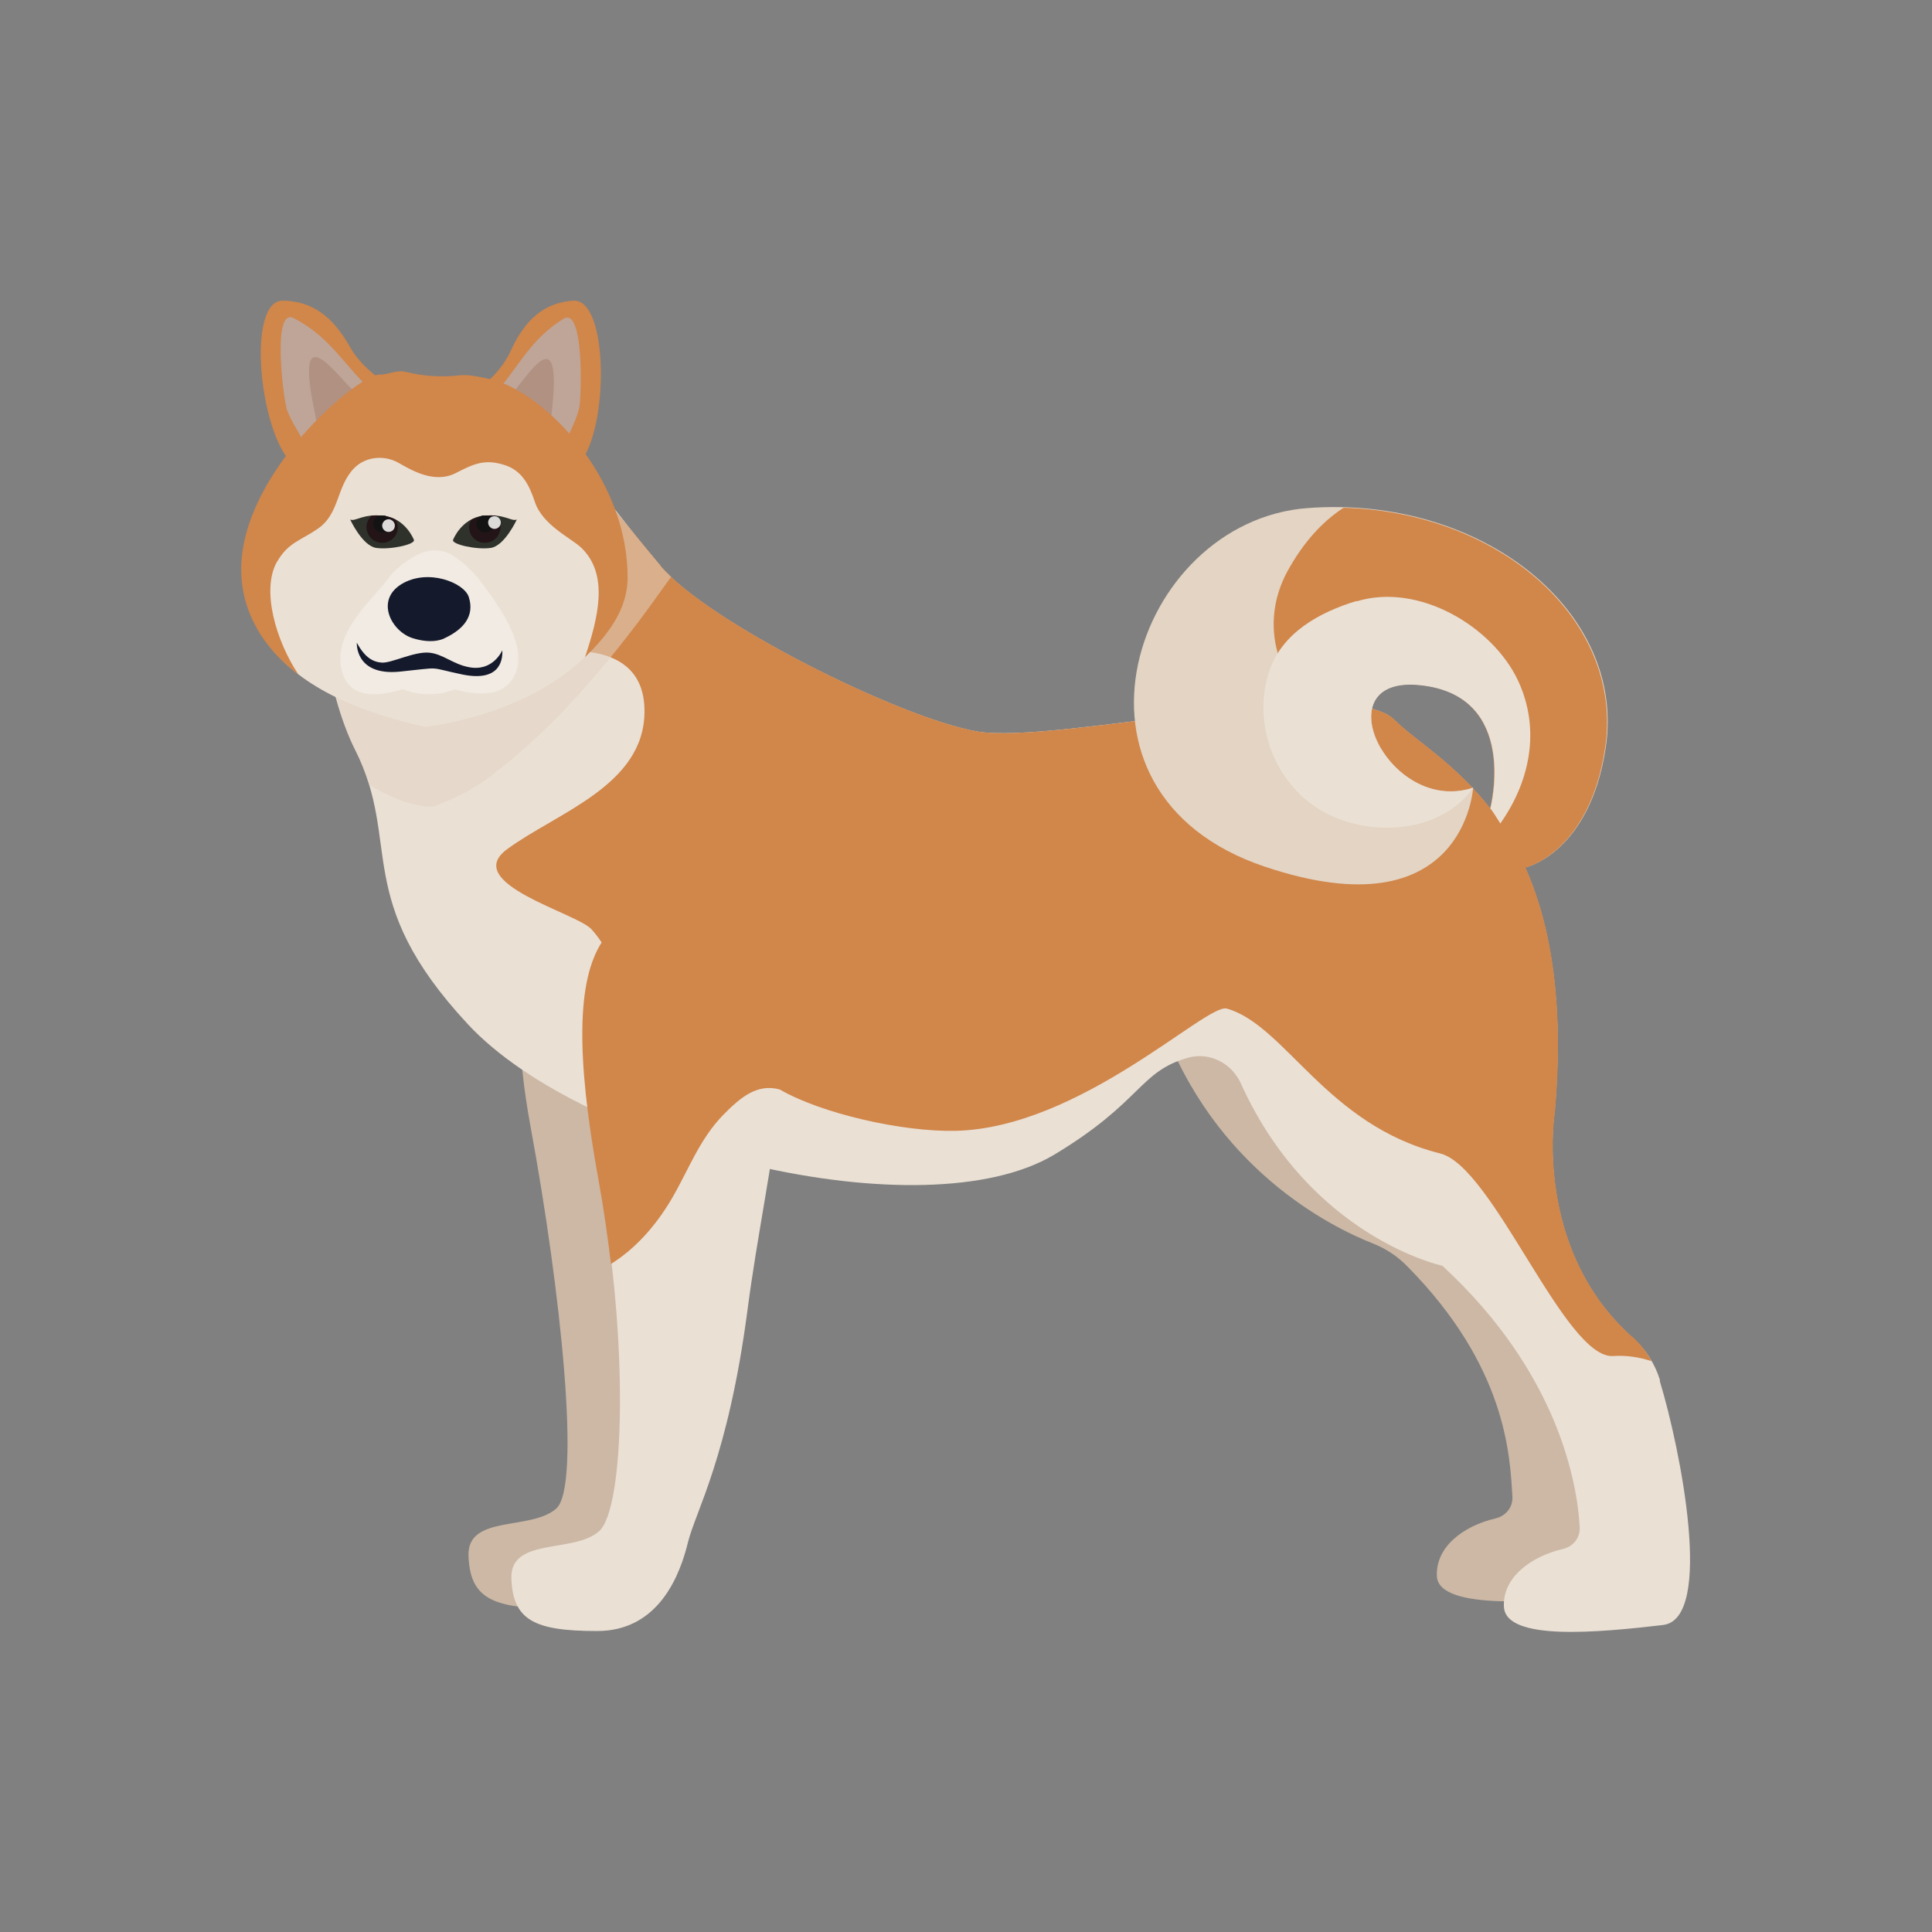<?xml version="1.0" encoding="UTF-8"?>
<svg xmlns="http://www.w3.org/2000/svg" viewBox="0 0 64 64">
  <rect x="0" y="0" width="64" height="64" fill="#808080" stroke="none"/>
  <defs>
    <style>
      .cls-1 {
        fill: #141313;
      }

      .cls-2 {
        fill: #2e322b;
      }

      .cls-3, .cls-4 {
        fill: #eae0d4;
      }

      .cls-3, .cls-5 {
        mix-blend-mode: multiply;
      }

      .cls-6 {
        isolation: isolate;
      }

      .cls-7 {
        fill: #e3d4c3;
      }

      .cls-8 {
        fill: #bea598;
      }

      .cls-9 {
        fill: #14192c;
      }

      .cls-10 {
        fill: #d1864a;
      }

      .cls-5 {
        fill: #e2d2c0;
        opacity: .55;
      }

      .cls-11 {
        fill: #b19182;
      }

      .cls-12 {
        fill: #231417;
      }

      .cls-13 {
        fill: #dddbda;
      }

      .cls-14 {
        fill: #ccb8a5;
      }

      .cls-15 {
        fill: #f1ebe3;
      }
    </style>
  </defs>
  <g class="cls-6">
    <g id="Layer_1" data-name="Layer 1">
      <g>
        <path class="cls-14" d="m52.46,43.8c-4.4-2.81-3.19-7.97-3.19-7.97.13-1.46.13-2.74.03-3.87h-10.85v1.84c1.74,4.9,5.62,6.84,7.05,7.4.42.17.8.42,1.12.75,3.29,3.33,3.4,6.27,3.48,7.63.02.35-.22.64-.56.72-1.08.25-2,.96-1.94,1.93.08,1.13,3.57.84,5.7.59,2.13-.25-.84-9.01-.84-9.01Z"/>
        <path class="cls-14" d="m23.59,30.91s-2.73-2.05-4.25-1.22c-1.52.84-2.75,2.29-1.76,7.66.99,5.37,1.68,11.87.85,12.62-.84.75-2.96.19-2.91,1.57.05,1.38.76,1.74,2.84,1.74s2.76-1.92,3.01-2.94c.25-1.02,1.33-2.82,1.97-7.68.63-4.86,2.16-10.15.26-11.77Z"/>
        <path class="cls-4" d="m54.99,45.72c-.17-.55-.49-1.05-.93-1.43-3.3-2.95-2.56-7.46-2.56-7.46.84-9.64-3.8-11.47-5.32-12.99-1.52-1.52-11.24.84-13.82.39-2.58-.45-8.96-3.65-10.48-5.48-.41-.49-.96-1.17-1.53-1.9-2.44,2.45-6.88,4.72-9.64,4.12.18,1.55.6,2.97,1.05,3.86,1.57,3.11-.13,4.94,3.74,9.1,3.87,4.16,15.11,6.92,19.44,4.31,2.9-1.75,2.79-2.74,4.41-3.2.71-.2,1.44.17,1.75.84,2.31,5.12,6.68,6.05,6.68,6.05,3.86,3.56,4.47,7.23,4.55,8.66.02.34-.21.64-.55.72-1.08.25-2.02.96-1.96,1.93.08,1.13,3.14.84,5.27.59,1.7-.2.58-5.83-.11-8.09Z"/>
        <path class="cls-4" d="m25.01,31.66s-2.73-2.05-4.25-1.22c-1.52.84-1.9,3.3-.91,8.67.99,5.37.84,10.85,0,11.61-.84.75-2.96.19-2.91,1.57.05,1.38.76,1.74,2.84,1.74s2.76-1.92,3.01-2.94c.25-1.02,1.33-2.82,1.97-7.68.63-4.86,2.16-10.15.26-11.77Z"/>
        <path class="cls-10" d="m54.07,44.29c-3.3-2.95-2.56-7.46-2.56-7.46.84-9.64-3.8-11.47-5.32-12.99-1.52-1.52-11.24.84-13.82.39-2.58-.45-8.96-3.65-10.48-5.48-.41-.49-1.8-2.17-2.38-2.89-1.69,1.7-3.5,4.3-5.89,4.93.81.2,1.66.33,2.44.64.3.12.58.26.83.41,0,0,0,0,0,0,1.58-.4,4.46-.74,4.46,1.72s-2.89,3.35-4.55,4.57c-1.54,1.13,2.32,2.12,2.79,2.65.13.14.24.29.34.44-.8,1.25-.87,3.67-.1,7.89.17.93.3,1.86.41,2.76.75-.47,1.43-1.18,2-2.14.57-.97.92-1.98,1.72-2.8.59-.6,1.13-1.04,1.87-.84,1.38.8,4.07,1.41,5.82,1.37,4.14-.09,8.32-4.24,8.99-4.05,1.94.55,3.3,3.86,7.07,4.8,1.76.44,4.13,6.82,5.73,6.71.45-.03.87.04,1.27.17-.17-.31-.39-.59-.66-.83Z"/>
        <path class="cls-7" d="m49.37,26.77s.98-3.72-2.31-4.08-1.06,4.33,1.74,3.4c0,0-.27,4.85-6.9,2.62-7.33-2.46-4.35-11.45,1.42-11.88,5.77-.43,10.57,3.43,9.87,7.95-.53,3.47-2.64,3.95-2.64,3.95,0,0-.92-1.66-1.17-1.97Z"/>
        <path class="cls-5" d="m21.89,18.75c-.41-.49-1.35-1.61-1.93-2.34-2.44,2.45-6.48,5.15-9.25,4.55.18,1.55.6,2.97,1.05,3.86.21.41.35.8.47,1.17.7.43,1.42.73,2.11.73.67-.24,1.31-.55,1.9-1,2.1-1.58,3.96-3.78,5.48-5.9.17-.23.34-.48.51-.71-.14-.13-.26-.25-.36-.37Z"/>
        <path class="cls-10" d="m44.51,16.82c-.71.46-1.34,1.15-1.87,2.12-.93,1.73-.37,3.73,1.3,4.84.48.32,1.15.79,1.82,1.04-.65-1.07-.48-2.32,1.29-2.13,3.29.35,2.31,4.08,2.31,4.08.25.31,1.17,1.97,1.17,1.97,0,0,2.11-.48,2.64-3.95.64-4.21-3.45-7.83-8.67-7.97Z"/>
        <path class="cls-3" d="m44.93,19.91c-1.21.37-2.45,1.04-2.88,2.31-.52,1.51,0,3.27,1.23,4.29.01.01.03.02.04.03,1.5,1.23,4.28,1.25,5.48-.44-2.8.93-5.03-3.76-1.74-3.4,3.29.35,2.31,4.08,2.31,4.08.07.09.19.27.33.5.96-1.36,1.36-3.09.58-4.75-.84-1.77-3.27-3.24-5.34-2.61Z"/>
        <g>
          <g>
            <path class="cls-10" d="m15.64,13.05s.89-.58,1.26-1.39.92-1.62,2.09-1.7c1.17-.08,1.19,4.2.22,5.37,0,0-2.77-2.28-3.57-2.28Z"/>
            <path class="cls-8" d="m19.19,13.5c.07-.3.17-3.36-.52-2.94-1.2.73-1.55,1.76-2.46,2.68.9.44,1.94,1.37,2.44,1.77.07-.52.4-.9.54-1.51Z"/>
            <path class="cls-11" d="m18.34,12.45c-.07-1.41-1.02.24-1.44.66-.11.11-.21.21-.32.32.58.35,1.19.84,1.64,1.21-.02-.7.16-1.45.12-2.2Z"/>
          </g>
          <g>
            <path class="cls-10" d="m12.99,12.82s-.94-.52-1.38-1.3c-.44-.78-1.07-1.55-2.25-1.56-1.18,0-.79,4.26.29,5.37,0,0,2.55-2.46,3.34-2.51Z"/>
            <path class="cls-8" d="m9.49,13.5c-.1-.3-.49-3.34.24-2.96,1.27.65,1.71,1.65,2.7,2.51-.85.5-1.8,1.49-2.26,1.93-.12-.52-.48-.87-.69-1.47Z"/>
            <path class="cls-11" d="m10.24,12.4c-.06-1.41,1.04.18,1.5.57.12.1.23.2.35.3-.55.39-1.1.91-1.52,1.32-.05-.7-.3-1.44-.33-2.18Z"/>
          </g>
          <path class="cls-4" d="m19.53,21.61c.28-.82.58-1.67.5-2.49-.12-1.19-.99-1.58-1.51-2.52-.31-.57-.64-1.54-1.39-1.69-.36-.02-.69-.11-1.01-.26-.11-.06-.21-.13-.31-.19-.37.08-.75.16-1.09.25-.46.13-.86.08-1.23-.06-.91.27-1.8.56-2.71.8-.41.55-.79,1.06-.89,1.19-1.06,1.3-1.23,2.68-1.26,4.31,0,0,0,0,0,.02.76,1.26,2.33,2.42,5.46,3.11,0,0,3.46-.36,5.43-2.47Z"/>
          <path class="cls-10" d="m9.19,18.59c.36-.62.78-.69,1.33-1.07.74-.5.61-1.39,1.21-2.01.38-.39.99-.44,1.45-.19.38.21,1.18.73,1.92.35.6-.31.96-.47,1.6-.27.59.18.83.66,1.02,1.23.25.76,1.2,1.2,1.52,1.5.96.9.56,2.37.14,3.64.68-.67,1.41-1.52,1.41-2.64,0-3.11-2.4-5.77-4.21-6.47-.12-.05-.93-.27-1.33-.23-.6.07-1.21.04-1.8-.11-.3-.08-.63.1-.88.09-.64-.04-4.58,3.2-4.58,6.46,0,1.17.52,2.43,1.9,3.48-.74-1.1-1.25-2.81-.71-3.75Z"/>
          <g>
            <path class="cls-15" d="m14.95,18.37c-.36-.2-.81-.18-1.17.03-.32.18-.72.46-.95.8-.42.6-1.97,1.85-1.46,3.17.51,1.32,2.61.15,2.87.2.26.05,2.25,1.01,2.82-.22.38-.82-.24-1.89-1.06-2.99-.26-.35-.64-.75-1.05-.99Z"/>
            <path class="cls-15" d="m14.88,21.99c-.41-.09-.71-.19-1.11-.05-.29.1-.63.11-.95.03-.02.06-.04.12-.04.19,0,.46.64.84,1.43.84s1.43-.38,1.43-.84c0-.03,0-.05-.01-.07-.25-.01-.51-.04-.75-.09Z"/>
            <path class="cls-9" d="m11.82,21.29s-.07,1.1,1.41.96c1.48-.15.88-.16,2.07.09,1.19.25,1.36-.39,1.34-.8,0,0-.3.72-1.11.56-.53-.1-.86-.44-1.32-.48-.5-.04-1.24.35-1.56.33-.29-.02-.56-.16-.83-.66Z"/>
            <path class="cls-9" d="m14.73,21.14s-.36.22-1.06,0c-.7-.22-1.25-1.25-.37-1.79.87-.53,2.08-.05,2.23.43.2.63-.18,1.07-.8,1.36Z"/>
          </g>
          <g>
            <path class="cls-2" d="m15.01,17.88s.27-.7.98-.79c.71-.09.95.2,1.13.12,0,0-.4.87-.86.94-.47.07-1.32-.12-1.25-.27Z"/>
            <path class="cls-12" d="m15.99,17.09c-.15.02-.27.07-.38.13-.04.07-.07.15-.07.24,0,.29.23.52.52.52s.52-.23.52-.52c0-.15-.07-.28-.17-.38-.12-.01-.26-.01-.42.01Z"/>
            <path class="cls-1" d="m16.11,17.08s-.08,0-.12,0c-.02,0-.03,0-.05.01-.1.05-.16.14-.16.26,0,.16.13.29.29.29s.29-.13.29-.29c0-.14-.1-.25-.24-.28Z"/>
            <path class="cls-13" d="m16.59,17.31c0,.12-.1.21-.21.21s-.21-.09-.21-.21.09-.21.21-.21.21.1.21.21Z"/>
          </g>
          <g>
            <path class="cls-2" d="m13.71,17.88s-.27-.7-.98-.79c-.71-.09-.95.2-1.13.12,0,0,.4.87.86.94.47.07,1.32-.12,1.25-.27Z"/>
            <path class="cls-12" d="m12.73,17.09c.15.02.27.07.38.13.04.07.07.15.07.24,0,.29-.23.52-.52.52s-.52-.23-.52-.52c0-.15.07-.28.17-.38.12-.01.26-.01.42.01Z"/>
            <path class="cls-1" d="m12.61,17.08s.08,0,.12,0c.02,0,.03,0,.05.01.1.05.16.14.16.26,0,.16-.13.29-.29.29s-.29-.13-.29-.29c0-.14.1-.25.24-.28Z"/>
            <path class="cls-13" d="m13.08,17.41c0,.12-.09.21-.21.21s-.21-.1-.21-.21.1-.21.21-.21.21.1.21.21Z"/>
          </g>
        </g>
      </g>
    </g>
  </g>
</svg>